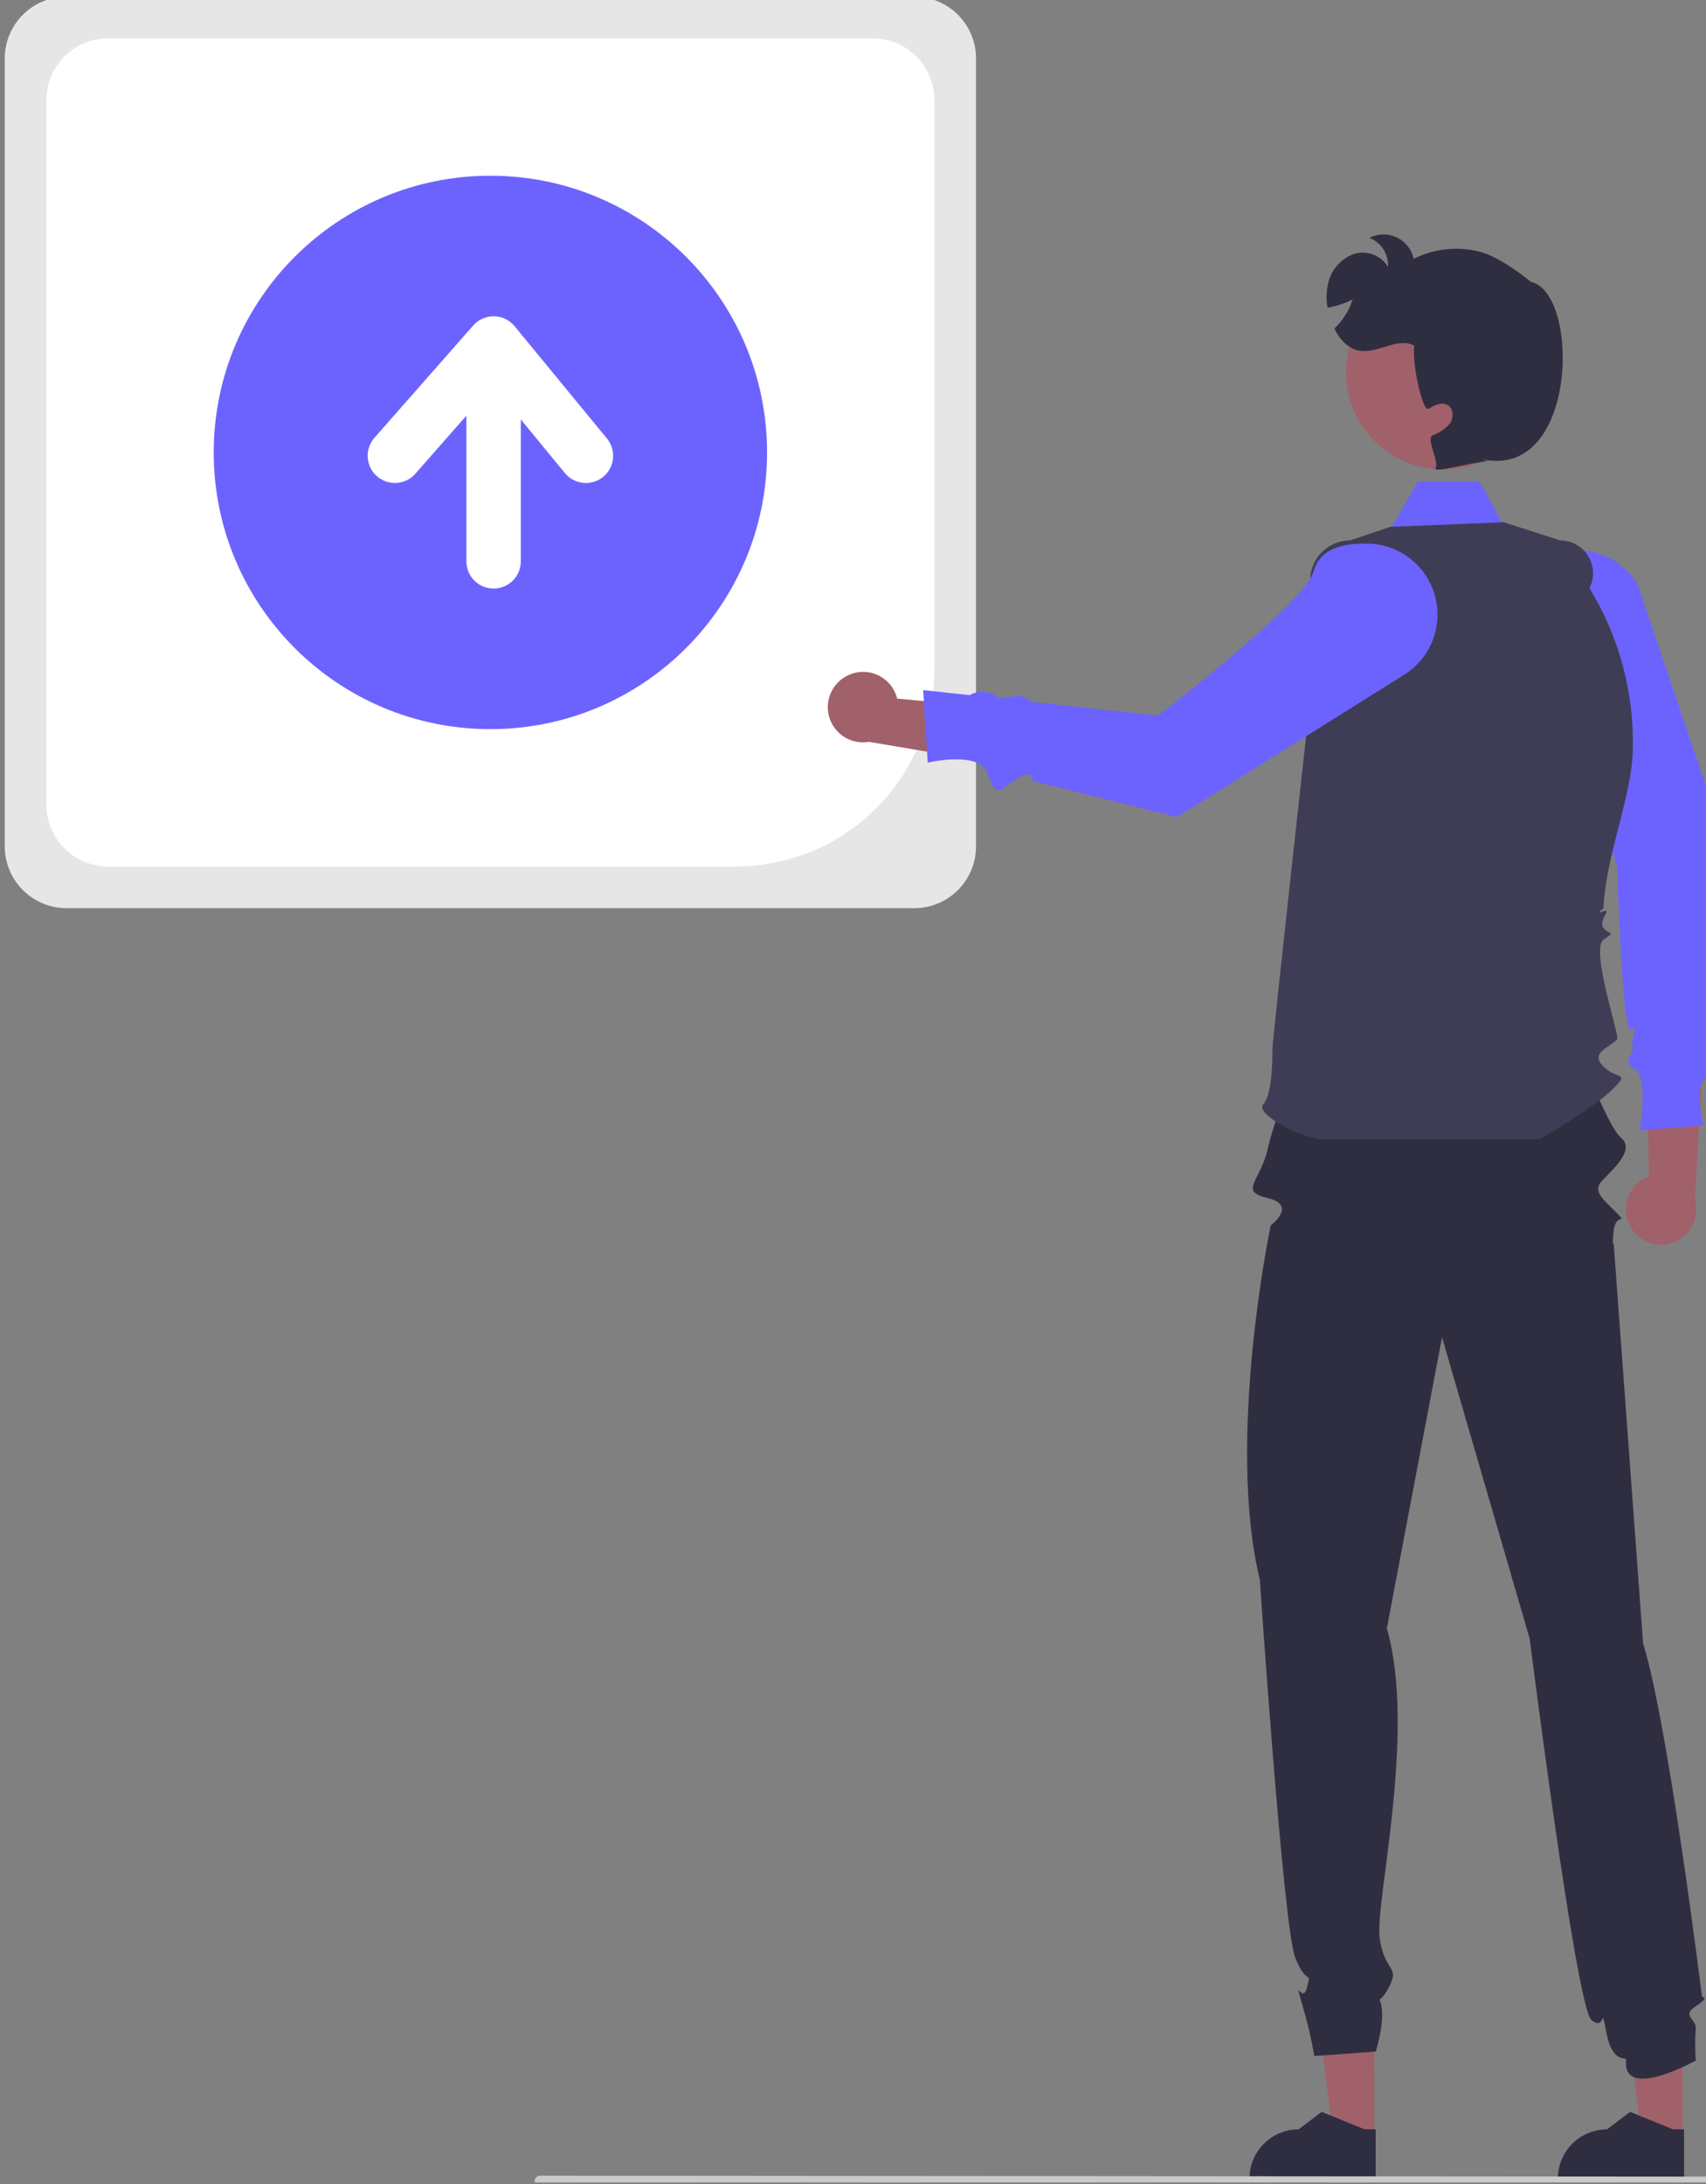 <svg width="125" height="160" viewBox="0 0 125 160" fill="none" xmlns="http://www.w3.org/2000/svg">
<rect x="0" y="0" width="125" height="160" fill="#808080" stroke="none"/>
<g clip-path="url(#clip0_71_1587)">
<path d="M119.468 89.885C119.28 89.56 119.166 89.198 119.133 88.824C119.099 88.451 119.149 88.074 119.277 87.722C119.405 87.369 119.609 87.049 119.874 86.784C120.14 86.519 120.46 86.315 120.812 86.187L120.68 77.069L124.673 79.62L124.187 87.887C124.363 88.494 124.31 89.144 124.039 89.714C123.767 90.284 123.296 90.735 122.714 90.982C122.133 91.228 121.481 91.252 120.883 91.05C120.285 90.848 119.781 90.433 119.468 89.885Z" fill="#A0616A"/>
<path d="M114.656 40.384C113.472 40.593 112.397 41.206 111.615 42.118C110.832 43.031 110.39 44.186 110.364 45.388C110.306 48.056 111.197 49.051 112.455 49.411C114.781 50.076 118.486 63.517 118.486 63.517C118.486 63.517 118.879 76.054 119.513 75.435C120.148 74.816 119.43 76.261 119.623 76.701C119.815 77.142 118.709 77.802 119.761 78.303C120.812 78.804 120.148 82.792 120.148 82.792L124.8 82.459C124.8 82.459 124.028 79.211 125.078 79.007C126.129 78.804 125.652 77.879 125.226 77.178C124.8 76.478 125.979 75.479 125.39 75.147C124.8 74.816 126.462 61.856 126.462 61.856L119.965 42.741C119.415 41.864 118.616 41.171 117.67 40.752C116.724 40.332 115.675 40.204 114.656 40.384Z" fill="#6C63FF"/>
<path d="M100.541 41.136L103.888 35.27H108.409L111.801 41.468L100.541 41.136Z" fill="#6C63FF"/>
<path d="M66.992 66.532H4.87C3.671 66.531 2.522 66.054 1.674 65.206C0.826 64.358 0.349 63.209 0.348 62.01V4.278C0.349 3.079 0.826 1.93 1.674 1.082C2.522 0.234 3.671 -0.243 4.87 -0.244H66.992C68.191 -0.243 69.341 0.234 70.189 1.082C71.037 1.93 71.513 3.079 71.515 4.278V62.01C71.513 63.209 71.037 64.358 70.189 65.206C69.341 66.054 68.191 66.531 66.992 66.532Z" fill="#E6E6E6"/>
<path d="M53.917 63.482H7.921C6.722 63.481 5.573 63.004 4.725 62.156C3.877 61.308 3.4 60.158 3.399 58.959V7.332C3.4 6.133 3.877 4.983 4.725 4.135C5.573 3.287 6.722 2.81 7.921 2.809H63.942C65.141 2.81 66.29 3.287 67.138 4.135C67.986 4.983 68.463 6.133 68.464 7.332V48.935C68.46 52.792 66.926 56.489 64.199 59.217C61.472 61.944 57.774 63.478 53.917 63.482Z" fill="white"/>
<path d="M35.932 53.417C47.127 53.417 56.203 44.341 56.203 33.145C56.203 21.95 47.127 12.874 35.932 12.874C24.736 12.874 15.66 21.95 15.66 33.145C15.66 44.341 24.736 53.417 35.932 53.417Z" fill="#6C63FF"/>
<path d="M44.471 32.125L37.706 23.899C37.523 23.676 37.293 23.495 37.033 23.37C36.773 23.244 36.488 23.177 36.199 23.172C35.91 23.167 35.624 23.225 35.36 23.342C35.096 23.459 34.86 23.632 34.669 23.849L27.435 32.075C27.087 32.472 26.91 32.992 26.944 33.519C26.978 34.046 27.22 34.538 27.617 34.888C28.014 35.236 28.533 35.414 29.061 35.38C29.588 35.347 30.08 35.105 30.43 34.709L34.173 30.453V41.125C34.173 41.654 34.383 42.161 34.757 42.535C35.13 42.909 35.638 43.119 36.166 43.119C36.695 43.119 37.203 42.909 37.576 42.535C37.95 42.161 38.16 41.654 38.16 41.125V30.73L41.391 34.658C41.727 35.067 42.211 35.325 42.738 35.377C43.264 35.428 43.789 35.268 44.198 34.932C44.606 34.596 44.864 34.112 44.916 33.585C44.967 33.059 44.807 32.534 44.471 32.125Z" fill="white"/>
<path d="M123.289 156.577L120.282 156.577L118.851 144.977L123.29 144.977L123.289 156.577Z" fill="#A0616A"/>
<path d="M123.395 159.714L114.147 159.714V159.597C114.147 158.642 114.526 157.727 115.201 157.052C115.876 156.377 116.792 155.998 117.747 155.998L119.436 154.716L122.588 155.998L123.395 155.998L123.395 159.714Z" fill="#2F2E41"/>
<path d="M100.692 156.577L97.684 156.577L96.254 144.977L100.693 144.977L100.692 156.577Z" fill="#A0616A"/>
<path d="M100.798 159.714L91.549 159.714V159.597C91.549 158.642 91.929 157.727 92.604 157.052C93.279 156.377 94.194 155.998 95.149 155.998L96.838 154.716L99.99 155.998L100.798 155.998L100.798 159.714Z" fill="#2F2E41"/>
<path d="M124.248 146.976C125.345 146.259 124.71 146.306 124.71 146.306C124.71 146.306 122.256 126.413 120.39 120.385L118.23 91.029C118.23 91.029 118.092 91.615 118.23 90.192C118.367 88.768 119.364 89.765 118.367 88.768C117.37 87.771 116.705 87.263 117.37 86.52C118.034 85.777 119.868 84.274 118.785 83.364C117.702 82.454 115.571 76.519 115.571 76.519L94.801 76.685L95.632 76.519C95.632 76.519 93.039 75.557 94.227 76.81C95.415 78.062 93.562 81.13 92.898 84.121C92.347 86.598 90.713 87.255 92.898 87.776C95.082 88.297 93.105 89.774 93.105 89.774C93.105 89.774 89.816 105.431 92.309 115.733C92.309 115.733 94.028 141.212 94.899 143.403C95.769 145.595 96.101 144.265 95.769 145.595C95.437 146.924 94.772 144.598 95.437 146.924C95.799 148.139 96.087 149.375 96.296 150.626L100.804 150.294C100.804 150.294 101.85 146.995 100.804 146.128C99.757 145.262 100.48 147.79 101.614 145.862C102.748 143.933 101.418 144.598 101.086 141.939C100.754 139.281 103.803 126.896 101.614 119.297L105.659 97.975L112.082 120.053C112.082 120.053 115.488 147.017 116.595 147.967C117.702 148.918 117.255 146.611 117.702 148.918C118.154 151.249 119.18 150.631 119.151 150.917C118.841 153.965 124.248 150.958 124.248 150.958C124.195 150.184 124.195 149.407 124.248 148.632C124.348 147.921 123.151 147.693 124.248 146.976Z" fill="#2F2E41"/>
<path d="M96.885 83.456C95.556 83.456 91.901 81.656 92.565 80.895C93.23 80.133 93.23 77.605 93.23 76.875C93.23 76.145 96.221 49.227 96.221 49.227L95.994 42.637C95.98 42.242 96.046 41.848 96.188 41.479C96.33 41.11 96.544 40.773 96.819 40.489C97.094 40.205 97.423 39.979 97.787 39.824C98.15 39.67 98.542 39.59 98.937 39.59L101.87 38.593L110.178 38.261L114.321 39.59C114.732 39.59 115.136 39.696 115.495 39.897C115.853 40.098 116.155 40.387 116.369 40.738C116.584 41.088 116.705 41.488 116.721 41.899C116.737 42.309 116.647 42.717 116.46 43.084C118.659 46.672 119.762 50.825 119.635 55.032C119.54 58.179 117.945 62.023 117.561 65.579C117.527 65.891 117.502 66.201 117.489 66.508C117.486 66.594 116.805 67.02 117.48 66.764C118.154 66.508 117.118 67.412 117.47 67.957C117.822 68.502 118.503 68.168 117.498 68.834C116.492 69.499 118.705 75.927 118.486 76.145C117.822 76.81 116.492 77.142 117.489 78.139C118.486 79.136 119.483 78.472 118.154 79.801C116.825 81.13 112.842 83.456 112.842 83.456L96.885 83.456Z" fill="#3F3D56"/>
<path d="M105.77 34.402C109.72 34.402 112.922 31.2 112.922 27.25C112.922 23.299 109.72 20.097 105.77 20.097C101.819 20.097 98.617 23.299 98.617 27.25C98.617 31.2 101.819 34.402 105.77 34.402Z" fill="#A0616A"/>
<path d="M62.206 49.441C62.549 49.29 62.921 49.215 63.296 49.223C63.671 49.23 64.04 49.32 64.377 49.486C64.713 49.652 65.009 49.889 65.244 50.182C65.479 50.474 65.647 50.815 65.736 51.179L74.814 52.038L71.844 55.73L63.679 54.349C63.057 54.458 62.416 54.335 61.879 54.003C61.342 53.671 60.944 53.154 60.763 52.549C60.581 51.944 60.628 51.294 60.894 50.721C61.16 50.148 61.627 49.693 62.206 49.441Z" fill="#A0616A"/>
<path d="M105.248 44.117C105.039 42.933 104.426 41.859 103.513 41.076C102.601 40.294 101.446 39.852 100.244 39.825C97.576 39.768 96.581 40.658 96.221 41.916C95.556 44.243 84.857 52.42 84.857 52.42L75.668 51.425C75.115 51.246 75.377 50.743 73.3 51.169C72.276 50.499 71.615 50.612 71.045 50.925L67.642 50.557L67.974 55.874C67.974 55.874 71.617 55.007 72.294 56.538C72.971 58.07 72.816 58.29 74.288 57.203C75.76 56.116 75.617 57.203 75.617 57.203L86.251 59.862L102.891 49.427C103.768 48.877 104.461 48.078 104.88 47.132C105.3 46.186 105.428 45.136 105.248 44.117Z" fill="#6C63FF"/>
<path d="M108.546 33.635L109.015 33.785C107.549 33.908 104.937 34.725 105.193 34.273C105.449 33.821 104.482 32.116 104.954 31.9C105.445 31.728 105.882 31.432 106.224 31.04C106.523 30.621 106.516 29.93 106.067 29.674C105.632 29.421 105.094 29.694 104.662 29.95C104.226 30.202 103.422 26.487 103.628 25.327C102.415 24.663 100.946 25.935 99.584 25.686C98.75 25.533 98.148 24.849 97.769 24.071C98.388 23.484 98.849 22.75 99.109 21.938C98.53 22.229 97.912 22.434 97.274 22.546C97.16 21.942 97.176 21.321 97.321 20.725C97.432 20.248 97.659 19.807 97.982 19.439C98.305 19.072 98.714 18.789 99.172 18.618C99.636 18.463 100.14 18.472 100.599 18.643C101.058 18.813 101.446 19.135 101.697 19.555C101.725 19.102 101.609 18.653 101.366 18.271C101.122 17.888 100.763 17.593 100.341 17.428C100.649 17.268 100.99 17.182 101.337 17.175C101.684 17.169 102.028 17.243 102.341 17.391C102.655 17.539 102.93 17.758 103.145 18.03C103.36 18.302 103.51 18.621 103.582 18.96C105.082 18.208 106.804 18.024 108.43 18.442C110.039 18.864 112.172 20.648 112.172 20.648C115.801 21.449 115.628 35.247 108.546 33.635Z" fill="#2F2E41"/>
<path d="M39.57 160.184L169.083 160.286C169.188 160.286 169.289 160.245 169.363 160.171C169.437 160.096 169.479 159.996 169.479 159.891C169.479 159.786 169.437 159.685 169.363 159.611C169.289 159.537 169.188 159.495 169.083 159.495L39.57 159.393C39.465 159.393 39.364 159.435 39.29 159.509C39.216 159.583 39.174 159.684 39.174 159.789C39.174 159.894 39.216 159.994 39.29 160.068C39.364 160.143 39.465 160.184 39.57 160.184Z" fill="#CACACA"/>
</g>
<defs>
<clipPath id="clip0_71_1587">
<rect width="125" height="159.884" fill="white"/>
</clipPath>
</defs>
</svg>
